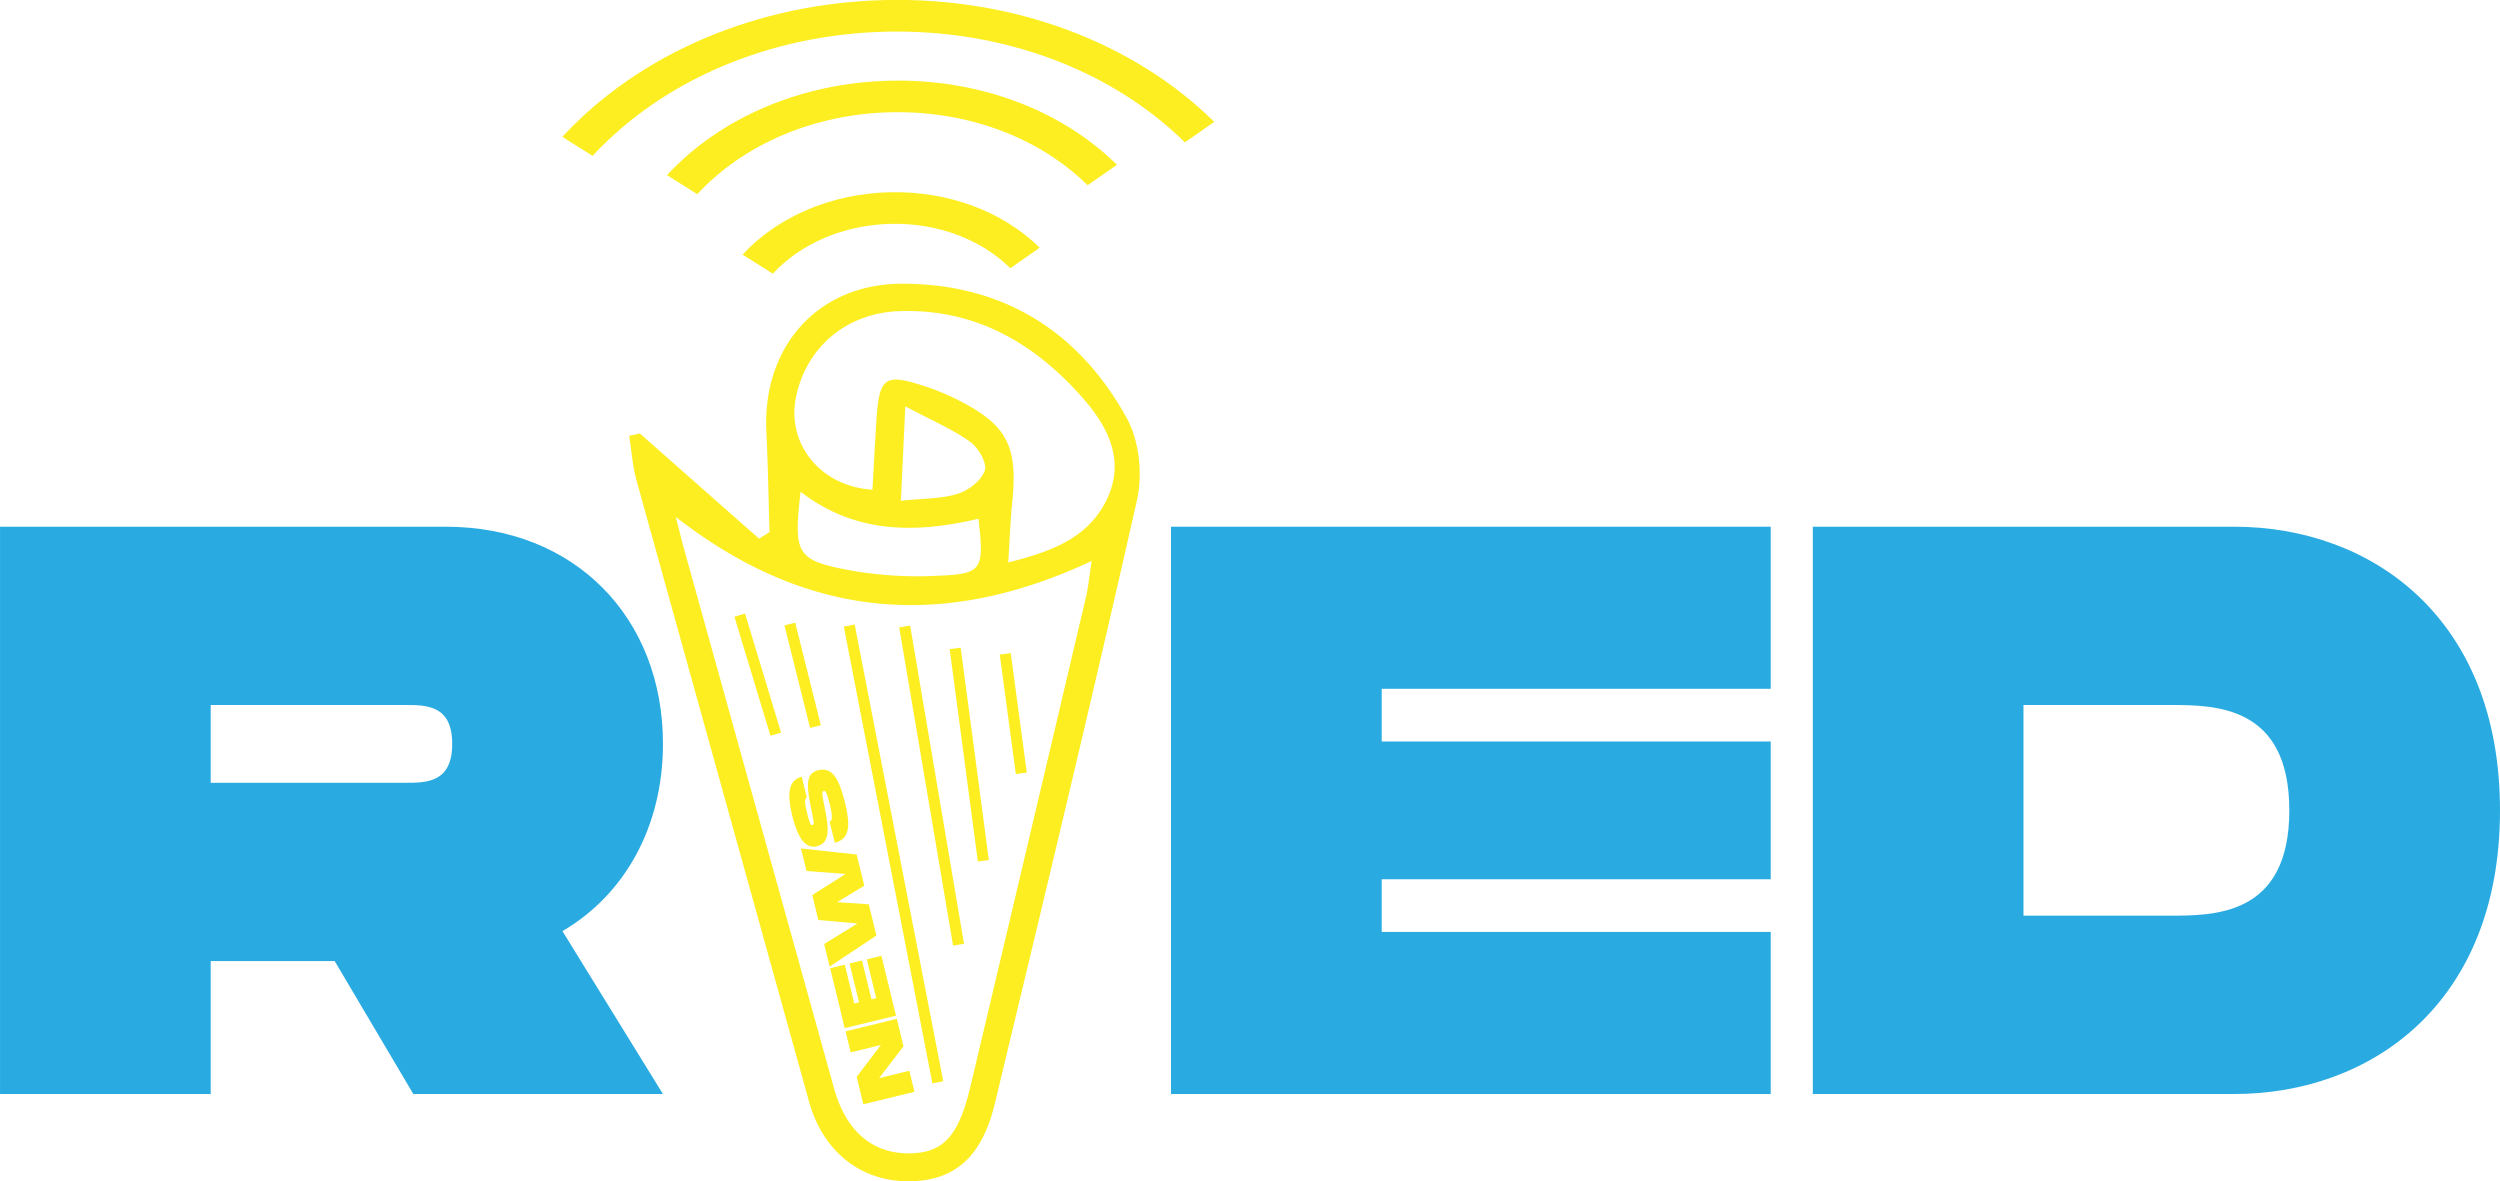 <svg id="Layer_1" data-name="Layer 1" xmlns="http://www.w3.org/2000/svg" viewBox="0 0 1127.28 532.65"><defs><style>.cls-1{fill:#29abe2;}.cls-2{fill:#fcee21;}</style></defs><path class="cls-1" d="M635.33,609.26l45.31,73.45H568.09l-35.45-59.93H476.73v59.93h-95V426.91h201c58.1,0,97.93,40.93,97.93,97.93C680.64,562.12,663.47,592.81,635.33,609.26Zm-158.6-66.88h87.71c9.5,0,21.19,0,21.19-17.54s-11.69-17.54-21.19-17.54H476.73Z" transform="translate(-381.72 -189.41)"/><path class="cls-1" d="M1004.75,500v23.76h175.41v62.12H1004.75v23.75h175.41v73.09H909.74V426.91h270.42V500Z" transform="translate(-381.72 -189.41)"/><path class="cls-1" d="M1509,554.81c0,87-58.1,127.9-119.86,127.9h-190V426.91h190C1450.9,426.91,1509,467.84,1509,554.81Zm-95,0c0-47.51-33.62-47.51-54.09-47.51h-65.78v95h65.78C1380.37,602.31,1414,602.31,1414,554.81Z" transform="translate(-381.72 -189.41)"/><path class="cls-2" d="M670.24,384.87,724,432.31l4.72-2.95c-.47-15.15-.71-30.32-1.43-45.46-1.82-38.11,23.14-66.57,61.28-66.56,45.32,0,79.78,21.41,101.33,60.82,5.56,10.17,7.1,25.25,4.51,36.73-20.51,90.87-42.34,181.44-64.07,272C824.46,711.31,812,722,791.46,722.06c-21.71.09-38.71-13.54-44.91-35.83q-38.91-140-77.77-280c-1.81-6.58-2.28-13.52-3.37-20.3Zm16.21,37.64c1.39,5.38,2.7,10.78,4.19,16.13Q724.2,559.35,757.76,680c5.38,19.41,17.29,29.76,34.38,29.46,14.92-.27,21.85-7.76,27.15-30.1q26.15-110.29,52.08-220.64c1.11-4.74,1.55-9.64,2.6-16.36C806,474.25,744.74,467.91,686.45,422.51ZM836.36,443c20.14-5,36.87-11.41,44.93-29.48,7.77-17.42-.51-32.45-11.76-45.14-21.69-24.46-48.29-39.81-82.12-38.68-23.86.79-41.85,16-46.68,38.33-4.59,21.24,10.73,40.71,34.39,42.19.6-10.48,1.14-21,1.8-31.45,1.25-19.48,3.82-21.22,22.38-15a104.61,104.61,0,0,1,13.25,5.42c23.21,11.52,28.25,21,25.59,46.85C837.29,424.33,837,432.64,836.36,443Zm-93.66-31.9c-3.18,28.61-2.05,31,23.52,35.7a174.6,174.6,0,0,0,38,2.24c20.52-.81,21.35-2.53,18.7-25.72C794.83,429.94,767.35,430.21,742.7,411.12Zm47.24-38.5c-.79,16.85-1.35,28.64-2,42.61,10.35-1.11,18.4-.85,25.64-3.15,4.89-1.56,10.71-6,12.2-10.49,1.11-3.35-2.92-10.32-6.61-12.95C811.3,383,802.17,379.14,789.94,372.62Z" transform="translate(-381.72 -189.41)"/><path class="cls-2" d="M763,654.45l23.11-5.64,3,12.4-11,14.34,13.64-3.33,2.31,9.49L771,687.34l-3-12.4,10.95-14.34-13.64,3.33Z" transform="translate(-381.72 -189.41)"/><path class="cls-2" d="M766.92,641.9l2.14-.53-4.26-17.5,5.61-1.37,4.27,17.5,2.14-.52L772.55,622l6.61-1.61,6.58,27L762.62,653l-6.57-27,6.6-1.61Z" transform="translate(-381.72 -189.41)"/><path class="cls-2" d="M742.87,572,768,574.71l3.43,14.08-12.28,7.43,14.32.95,3.43,14.08-21.06,14-2.48-10.17,15-9.27-17.66-1.56L748,593l15-9.52-17.6-1.31Z" transform="translate(-381.72 -189.41)"/><path class="cls-2" d="M755.78,559.92c1.12-.27,1.6-1.63.13-7.64-1.37-5.62-1.9-6.38-2.76-6.17s-.92,1.11.37,7.13C756,564.85,755.36,569.68,750,571c-5.08,1.24-8.6-3.73-11.06-13.8s-1.62-16.1,4.29-17.54l2.32,9.48c-1.23.3-1,2.55.17,7.18,1.09,4.45,1.51,5.31,2.4,5.1s.64-1.12-.52-6.72c-2.09-10.15-3-16.54,3.06-18,6.37-1.56,9.41,3.89,12,14.35s2.36,16.7-4.51,18.37Z" transform="translate(-381.72 -189.41)"/><line class="cls-2" x1="385.4" y1="279.94" x2="426.04" y2="486.1"/><rect class="cls-2" x="784.94" y="467.36" width="5" height="210.13" transform="matrix(0.98, -0.19, 0.19, 0.98, -477.55, -26.32)"/><path class="cls-2" d="M916,253.61c-33.42-32.92-82.53-51.11-134.75-49.91s-100.44,21.63-132.32,56l-13.65-8.59c35.09-37.88,88.17-60.36,145.64-61.68s111.54,18.7,148.32,54.93Z" transform="translate(-381.72 -189.41)"/><path class="cls-2" d="M837.29,310.35c-13.4-13.2-33.1-20.5-54-20S743,299,730.19,312.81l-13.65-8.59c16-17.27,40.19-27.52,66.38-28.12s50.84,8.52,67.61,25Z" transform="translate(-381.72 -189.41)"/><path class="cls-2" d="M872.13,272.93c-22-21.7-54.39-33.69-88.8-32.9s-66.2,14.26-87.21,36.94l-13.65-8.59c24.22-26.15,60.86-41.67,100.53-42.58s77,12.91,102.37,37.92Z" transform="translate(-381.72 -189.41)"/><line class="cls-2" x1="333.56" y1="277.38" x2="349.8" y2="331.03"/><rect class="cls-2" x="720.9" y="465.58" width="5" height="56.05" transform="translate(-493.7 41.33) rotate(-16.84)"/><line class="cls-2" x1="356.16" y1="281.36" x2="367.72" y2="327.62"/><rect class="cls-2" x="741.16" y="470.06" width="5" height="47.68" transform="translate(-479.33 5.77) rotate(-14.04)"/><line class="cls-2" x1="407.95" y1="282.42" x2="432.26" y2="425.92"/><rect class="cls-2" x="799.32" y="470.81" width="5" height="145.54" transform="translate(-461.24 -47.87) rotate(-9.61)"/><line class="cls-2" x1="430.69" y1="292.41" x2="443.39" y2="388.15"/><rect class="cls-2" x="816.26" y="481.39" width="5" height="96.58" transform="translate(-444.28 -77.11) rotate(-7.56)"/><line class="cls-2" x1="453.26" y1="294.89" x2="460.5" y2="348.74"/><rect class="cls-2" x="836.1" y="484.05" width="5" height="54.34" transform="translate(-442.36 -73.12) rotate(-7.66)"/></svg>
